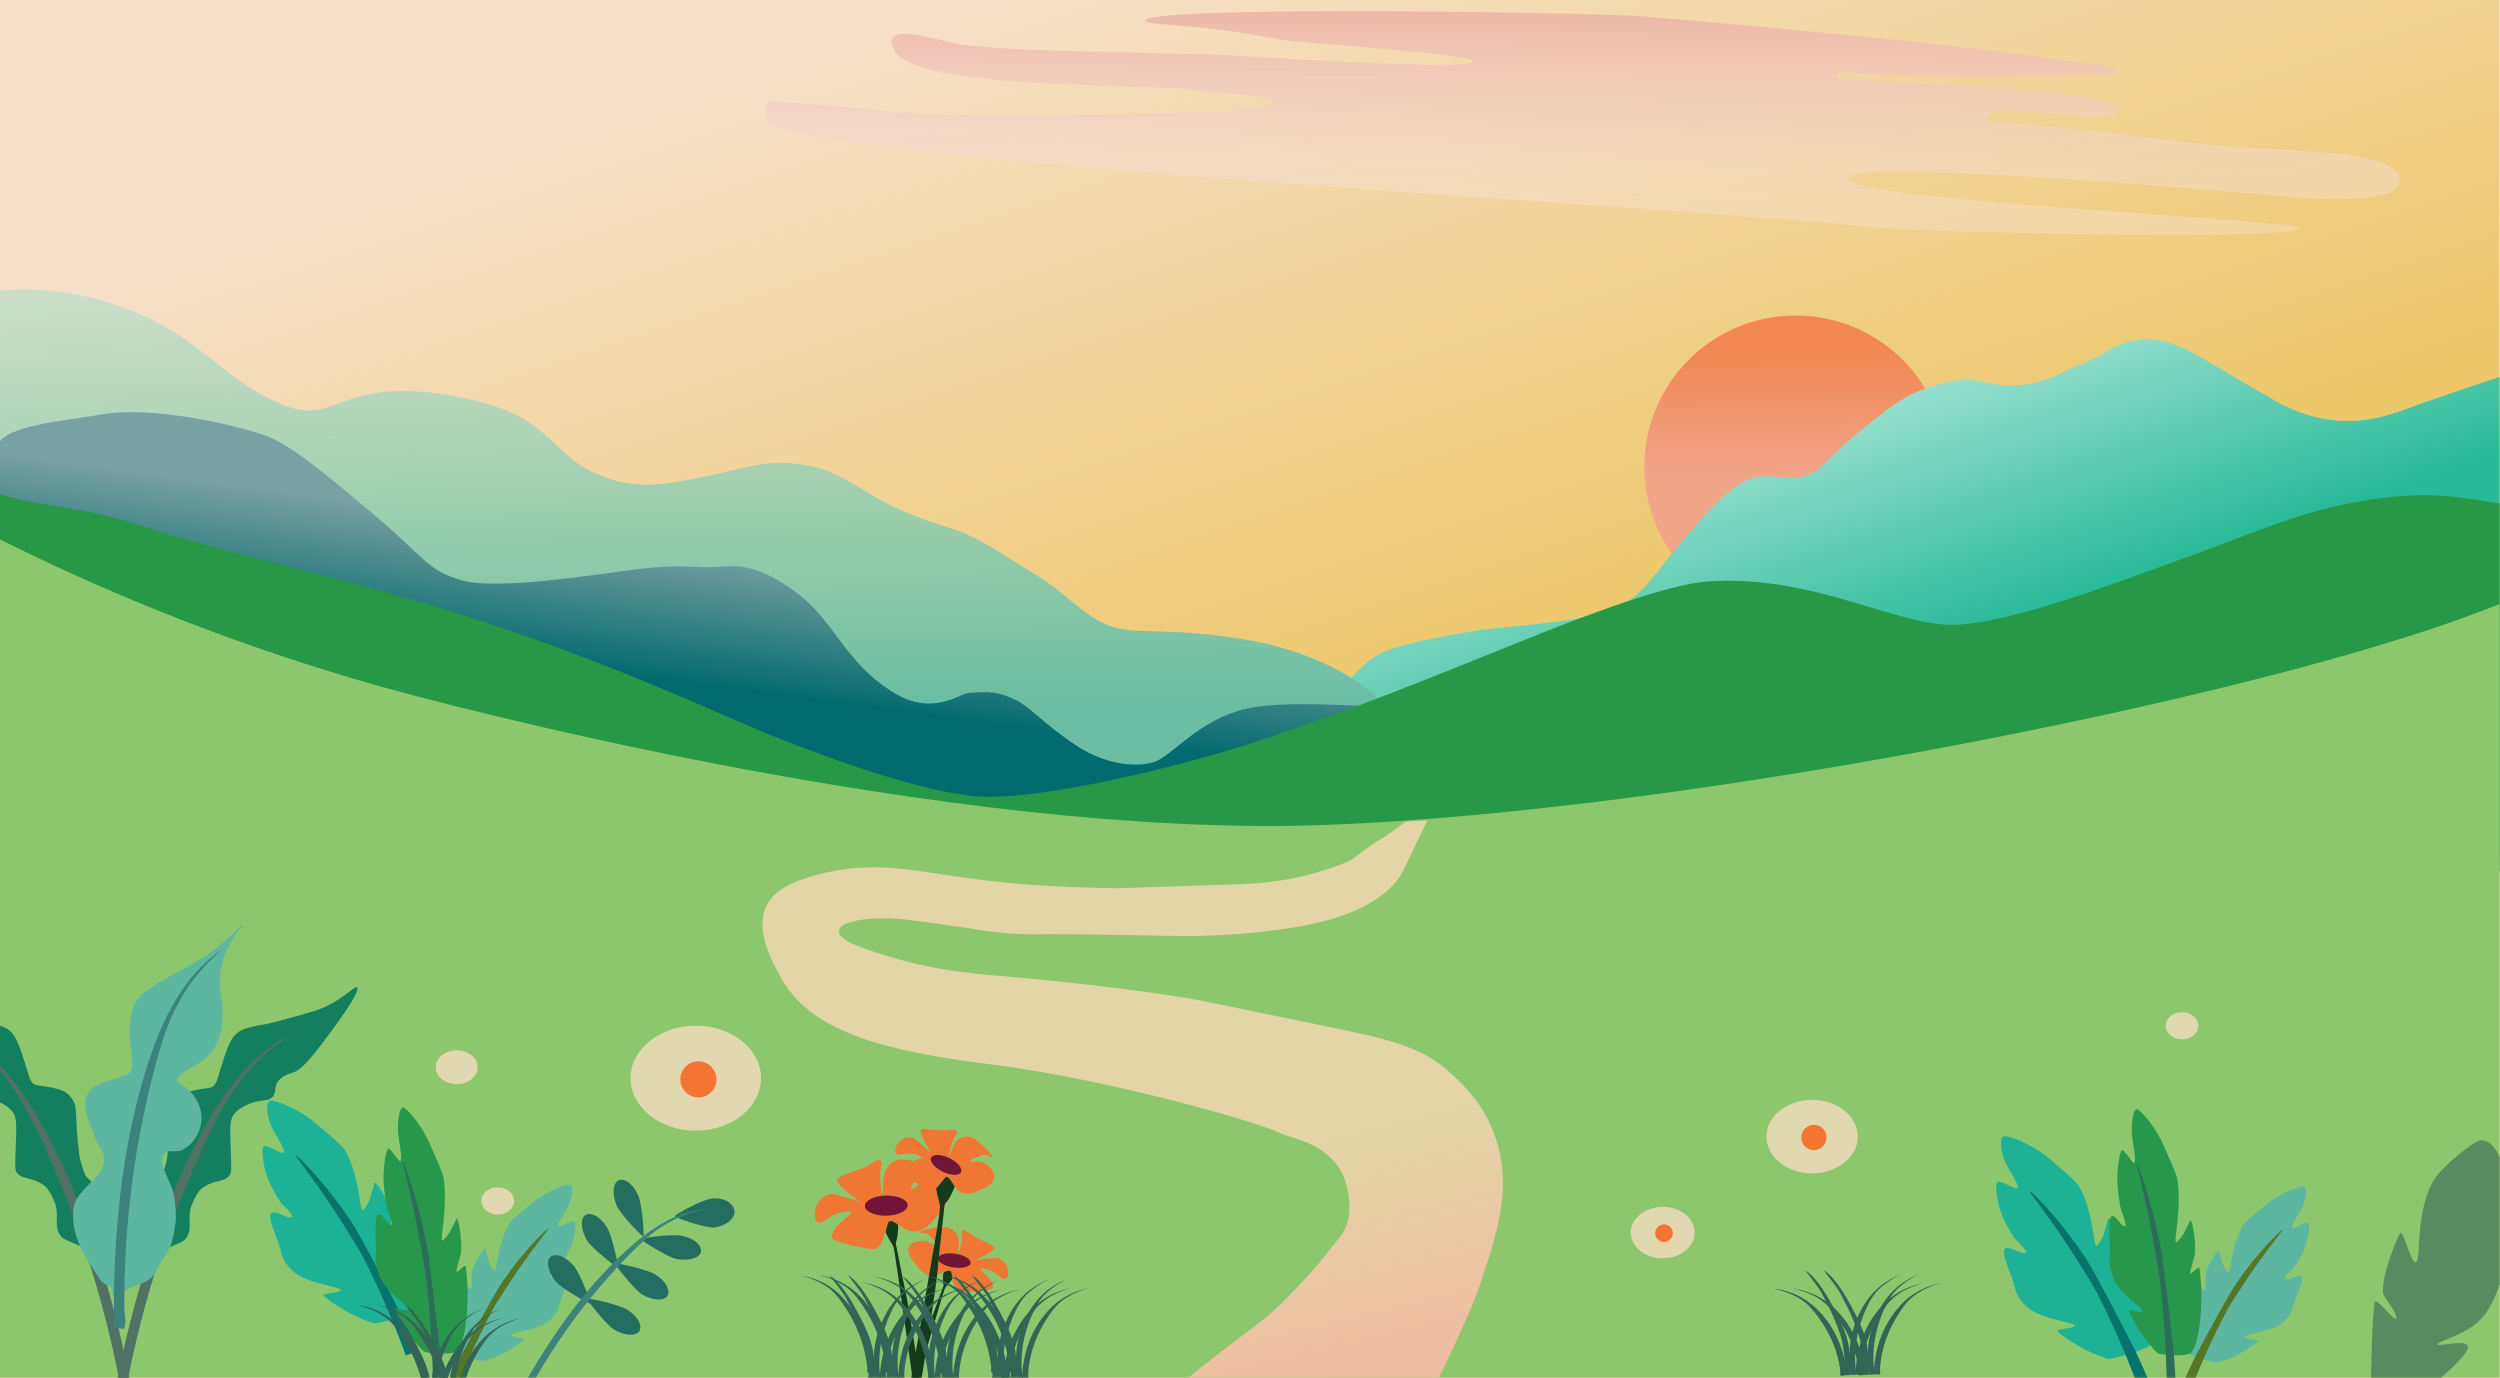 <svg width="2139" height="1179" viewBox="0 0 2139 1179" fill="none" xmlns="http://www.w3.org/2000/svg">
<g id="backgroundevening" clip-path="url(#clip0_11_135)">
<g id="sky">
<path id="Vector" d="M2138.67 0H0.01V1178.69H2138.67V0Z" fill="url(#paint0_linear_11_135)"/>
</g>
<g id="sun">
<path id="Vector_2" d="M1536.4 528.92C1607.91 528.92 1665.88 470.95 1665.88 399.44C1665.88 327.93 1607.91 269.96 1536.4 269.96C1464.89 269.96 1406.92 327.93 1406.92 399.44C1406.92 470.95 1464.89 528.92 1536.4 528.92Z" fill="url(#paint1_linear_11_135)"/>
</g>
<g id="mountain3">
<path id="Vector_3" d="M1135.86 605.27C1147.01 590.52 1166.75 562.38 1190.1 555.19C1213.12 548.1 1232.35 544.81 1265.75 539.09C1279.17 536.79 1353.6 532.19 1375.56 522.99C1406.62 509.98 1408.13 499.78 1435.35 467.78C1454.47 445.3 1481.43 410.74 1504.9 407.97C1524.42 405.67 1529.62 412.91 1548.83 405.67C1561.03 401.07 1557.77 393.72 1614.72 350.46C1638.97 332.04 1662.21 327.01 1678.17 325.16C1690.36 323.74 1701.15 329.5 1719.65 329.76C1747.81 330.15 1764.46 317.83 1775.78 313.66C1802.2 303.92 1802.43 298.29 1819.71 292.96C1855.65 281.86 1880.54 305.79 1935.07 336.13C1947.18 342.87 1944.31 341.91 1950.93 345.33C2007.59 374.56 2049.28 352.98 2069.84 345.86C2110.57 331.76 2144.27 320.56 2144.27 320.56V736.92C2144.27 736.92 1148.64 753.02 1135.21 746.12" fill="url(#paint2_linear_11_135)"/>
</g>
<g id="mountain1">
<path id="Vector_4" d="M-1.59 249.45C-3.32 248.21 58.13 239.83 125.94 271.61C176.6 295.35 192.33 325.42 241.24 346C290.59 366.76 288.85 317.23 400.22 341.25C473.6 357.08 469.96 388.96 512.03 406.14C546.72 420.31 570.03 414.26 602.88 407.72C637.45 400.84 652.3 393.88 679.75 396.64C730.6 401.76 733.72 428.23 809.03 450.45C838.57 459.17 861.51 477.22 885.9 491.6C912.62 507.36 926.7 527.61 950.54 535.92C973.25 543.83 1004.14 535.73 1072.83 548.58C1115.42 556.55 1172.54 579.58 1189.88 613.47L1167.17 664.12L-3.35 648.29L-1.6 249.45H-1.59Z" fill="url(#paint3_linear_11_135)"/>
</g>
<g id="mountain2">
<path id="Vector_5" d="M-2.87 385.38C-2.87 364.25 50.32 361 86.9 354.64C131.1 346.96 200.31 363.65 225.01 371.93C246.93 379.28 273.08 400.8 323.07 443.02C362.88 476.64 366.22 488.98 396.27 496.81C418.37 502.57 467.45 497.68 515.05 491.05C568.95 483.53 570.7 484.2 606.21 485.29C624.45 485.85 639.33 477.37 678.03 504.5C715.11 530.5 720.86 565.92 765.04 592.88C798.02 613 820.94 593.45 828.57 592.88C847.46 591.46 854.04 591.88 868.62 598.64C881.05 604.4 893.16 619.72 922.48 638.99C931.2 644.72 959.04 659.26 986.01 652.44C1001.2 648.6 1021.2 620 1059.21 608.25C1096.5 596.72 1169.7 606.33 1204.23 604.41C1226.48 603.17 1211.14 698.55 1211.14 698.55L944.58 704.31L1.26 650.52C1.26 650.52 -2.88 408.09 -2.88 385.39L-2.87 385.38Z" fill="url(#paint4_linear_11_135)"/>
</g>
<g id="field">
<path id="Vector_6" d="M2144.25 431.76C2108.53 426.38 2078.86 417.58 2013.47 429.99C1962.48 439.67 1925.33 457.16 1872.73 476.09C1815.77 496.59 1716.26 535.6 1668.02 534.6C1619.51 533.6 1550.03 492.05 1463.31 497.36C1441.86 498.68 1402.48 507.83 1301.25 548.78C1151.56 609.33 1140.55 611.93 1082.33 632.12C1036.83 647.9 914.48 680.99 847.77 681.77C801.27 682.31 716.99 651.63 667.23 632.12C618.33 612.95 517.66 563.38 377.23 520.41C289.97 493.71 176.79 468.99 125.61 451.26C69.62 431.86 27.8 433.64 -2.23 421.9V745.6H2144.25V438.85" fill="#279846"/>
<path id="Vector_7" d="M2142.15 515.25C1963.66 590.23 1453.75 693.83 1134.44 705.83C811.11 717.99 374.58 601.36 320.55 585.96C185.7 547.5 76.6 500 -2.31 460.38L-2.33 1180.01L2144.38 1182.2L2142.15 515.25Z" fill="#8CC76D"/>
<path id="Vector_8" d="M1011.3 1183.25C1034.85 1163.46 1069.24 1138.12 1083.56 1126.88C1091.62 1120.56 1121.34 1090.84 1134.83 1072.82C1146.66 1057.02 1157.77 1051.52 1153.72 1022.04C1147.66 977.91 1103.5 974.36 1095.7 969.62C1084.91 963.07 956.43 924.49 847.43 910.65C756.27 899.07 691.76 883.13 666.62 833.66C662.49 825.54 646.62 799.6 654.48 777.97C660.6 761.13 679.68 753.69 699.01 748.48C746.43 735.71 780.16 744.86 831.24 751.76C880.47 758.41 917.99 759.21 952.68 759.95C959.23 760.09 953.81 759.92 1056.58 756.67C1070.67 756.22 1095.17 755.46 1125.39 746.84C1145.16 741.2 1156.23 736.08 1159.12 733.74C1175.31 720.64 1182.06 717.36 1184.33 716.22C1187.65 714.56 1201.73 703.35 1202.17 703.28C1208.87 702.16 1221.15 702.16 1221.15 702.16C1221.15 702.16 1204.57 736.49 1203.65 738.65C1202.13 742.21 1201.35 743.66 1199.6 746.84C1194.2 756.67 1179.09 774.36 1140.23 786.15C1113.24 794.34 1061.97 800.89 1013.4 800.89C989.89 800.89 945.13 799.25 902.76 799.25C889.27 799.25 866.33 800.89 829.9 794.34C829.67 794.3 777.27 786.67 769.18 786.15C743.54 784.51 719.26 787.79 717.91 795.98C716.56 804.17 733.99 810.47 762.44 818.91C805.56 831.7 835.06 833.14 877.13 836.93C882.45 837.41 947.27 843.33 1012.06 853.31C1021.14 854.71 1058.59 862.43 1133.5 877.88C1187.98 889.12 1215.72 895.18 1240.09 917.19C1251.2 927.22 1272.8 946.73 1281.92 981.08C1292.57 1021.23 1280 1058.43 1265.73 1100.66C1257.05 1126.34 1229.3 1182.56 1229.3 1182.56C1229.3 1182.56 1008.18 1185.87 1011.31 1183.24L1011.3 1183.25Z" fill="url(#paint5_linear_11_135)"/>
<path id="Vector_9" opacity="0.8" d="M390.77 927.55C400.684 927.55 408.72 921.085 408.72 913.11C408.72 905.135 400.684 898.67 390.77 898.67C380.857 898.67 372.82 905.135 372.82 913.11C372.82 921.085 380.857 927.55 390.77 927.55Z" fill="#F6DCC0"/>
<path id="Vector_10" opacity="0.8" d="M425.84 1039.17C433.544 1039.17 439.79 1033.95 439.79 1027.52C439.79 1021.09 433.544 1015.87 425.84 1015.87C418.136 1015.87 411.89 1021.09 411.89 1027.52C411.89 1033.95 418.136 1039.17 425.84 1039.17Z" fill="#F6DCC0"/>
<path id="Vector_11" opacity="0.8" d="M1866.95 889.3C1874.65 889.3 1880.9 884.084 1880.9 877.65C1880.9 871.216 1874.65 866 1866.95 866C1859.25 866 1853 871.216 1853 877.65C1853 884.084 1859.25 889.3 1866.95 889.3Z" fill="#F6DCC0"/>
</g>
<g id="cloud">
<path id="Vector_12" d="M1406.84 14.16C1406.84 14.16 1637.95 32.85 1772.69 52.52C1772.7 52.52 1779.91 53.73 1788.12 54.5C1810.01 56.54 1825.03 64.8 1788.83 63.63C1781.12 63.38 1745.36 64.79 1739.25 65.3C1727.45 66.28 1653.65 68.84 1575.01 61.37C1569.97 60.89 1571.08 68.25 1575.99 68.25C1578.91 68.25 1813.01 75.13 1812.02 93.82C1811.1 111.22 1689.09 81.03 1699.9 103.65C1700.1 104.07 1760.87 107.58 1850.37 119.39C1953.62 133.01 2050.01 124.31 2052.96 153.81C2055.2 176.24 1982.39 170.76 1948.71 167.58C1894.38 162.45 1579.91 135.39 1579.91 152.83C1579.91 171.52 1968.38 188.23 1967.4 195.12C1965.73 206.81 1636.35 197.95 1610.4 195.12C1452.36 177.86 749.89 141.49 661.35 107.59C653.87 104.73 653.09 86.69 658.4 86.94C715.88 89.61 766.09 96.11 775.43 96.77C844.27 101.69 1080.3 97.75 1089.16 88.9C1097.03 81.03 1031.23 79.06 1028.19 78.08C1003.6 70.21 786.01 79.41 765.6 43.66C764.63 41.97 761.58 36.62 763.63 32.84C769.39 22.25 809.24 36.94 826.57 38.74C873.78 43.66 919.76 43.55 1033.1 46.61C1067.32 47.53 1259.28 61.62 1260.28 52.51C1260.99 46.02 1105.85 36.29 1094.07 33.82C1024.92 19.34 975.5 22.41 979.99 17.1C990.81 4.31 1386.16 11.2 1406.81 14.15L1406.84 14.16Z" fill="url(#paint6_linear_11_135)"/>
</g>
<g id="leaf">
<path id="Vector_13" d="M2080.84 1185.48C2080.84 1185.48 2114.62 1157.58 2111.48 1151.59C2108.46 1145.84 2085.93 1152.48 2085.38 1150.29C2084.76 1147.8 2107.34 1142.94 2120.56 1130.74C2156.73 1097.36 2154.01 975.64 2122.83 975.64C2117.16 975.64 2090.93 997.32 2084.24 1006.92C2066.08 1032.99 2071.76 1077.3 2067.22 1079.91C2062.76 1082.47 2057.01 1052.54 2053.6 1055.15C2052.26 1056.17 2037.66 1089.84 2038.85 1105.98C2039.12 1109.71 2051.33 1122.92 2050.2 1128.14C2049.42 1131.72 2033.18 1109.89 2032.04 1113.8C2029.15 1123.77 2028.64 1184.18 2028.64 1184.18L2080.85 1185.48H2080.84Z" fill="#5A8A60"/>
</g>
<g id="bush">
<g id="Group">
<path id="Vector_14" d="M1839.92 1150.51C1847.03 1144.08 1843.49 1108.14 1827.11 1078.3C1825.59 1075.54 1819.55 1086.47 1818.39 1085.91C1817.21 1085.35 1817.86 1076.36 1818.14 1070.7C1818.56 1062.32 1806.18 1041.36 1803.91 1042.5C1803.83 1042.54 1801.68 1050.3 1800.2 1055.5C1799.33 1058.55 1795.43 1065.33 1793.98 1065.81C1790.74 1066.89 1791.76 1037.22 1778.49 1014.5C1775.83 1009.94 1762 998.82 1755.19 992.85C1738.94 978.62 1717.79 971.2 1714.55 972.28C1710.21 973.73 1712.29 984.8 1714.41 991.15C1717.25 999.66 1728.15 1013.37 1726.13 1016.66C1724.74 1018.93 1709.7 1007.66 1708.47 1011.96C1706.99 1017.16 1709.74 1031.75 1712.6 1038.82C1717.76 1051.57 1724.71 1060.67 1724.71 1060.67C1729.02 1063.94 1735.07 1071.68 1733.29 1071.93C1727.15 1072.8 1723.93 1067.99 1717.44 1067.8C1708.83 1067.55 1722.31 1092.06 1724.04 1102.07C1724.83 1106.63 1729.4 1116.41 1740.49 1122.47C1753.43 1129.54 1776.1 1131.71 1775.06 1134.48C1774.14 1136.93 1757.74 1136.82 1760.58 1139.31C1767.39 1145.27 1786.07 1157.87 1803.73 1162.58C1806.25 1163.25 1833.75 1156.1 1839.93 1150.51H1839.92Z" fill="#1DB196"/>
<path id="Vector_15" d="M1830.59 1190.1C1830.59 1190.1 1817.38 1151.97 1795.11 1107.8C1792.36 1102.34 1788.4 1095.98 1780.49 1083.26C1754.83 1041.99 1735.58 1019.64 1736.57 1019.07C1737.63 1018.46 1762.02 1042.56 1784.87 1077.1C1793.9 1090.75 1822.96 1147.94 1827.59 1156.99C1830.14 1161.99 1840.37 1185.67 1840.72 1186.73C1840.76 1186.85 1833.48 1189.14 1830.58 1190.11" fill="#06746C"/>
</g>
<g id="Group_2">
<path id="Vector_16" d="M1868.34 1155.74C1862.76 1150.49 1866.12 1121.83 1879.66 1098.24C1880.91 1096.06 1885.58 1104.88 1886.51 1104.45C1887.46 1104.02 1887.08 1096.83 1886.94 1092.3C1886.73 1085.6 1896.94 1069.04 1898.73 1069.98C1898.79 1070.01 1900.39 1076.25 1901.5 1080.42C1902.15 1082.87 1905.16 1088.34 1906.31 1088.75C1908.88 1089.66 1908.52 1065.94 1919.46 1047.99C1921.66 1044.39 1932.87 1035.71 1938.4 1031.05C1951.6 1019.93 1968.61 1014.31 1971.18 1015.23C1974.63 1016.45 1972.8 1025.27 1971.01 1030.31C1968.62 1037.06 1959.7 1047.85 1961.26 1050.51C1962.34 1052.34 1974.52 1043.57 1975.44 1047.02C1976.55 1051.2 1974.13 1062.81 1971.74 1068.42C1967.42 1078.53 1961.74 1085.69 1961.74 1085.69C1958.25 1088.24 1953.3 1094.33 1954.72 1094.56C1959.62 1095.35 1962.26 1091.55 1967.45 1091.5C1974.33 1091.43 1963.19 1110.81 1961.66 1118.78C1960.96 1122.41 1957.16 1130.16 1948.21 1134.83C1937.76 1140.28 1919.62 1141.67 1920.41 1143.9C1921.11 1145.87 1934.21 1146.03 1931.91 1147.97C1926.38 1152.63 1911.26 1162.42 1897.09 1165.91C1895.07 1166.41 1873.21 1160.28 1868.35 1155.72L1868.34 1155.74Z" fill="#5DB6A0"/>
<path id="Vector_17" d="M1875.2 1187.5C1875.2 1187.5 1886.33 1157.24 1904.79 1122.28C1907.07 1117.96 1910.33 1112.94 1916.84 1102.89C1937.96 1070.3 1953.68 1052.74 1952.9 1052.27C1952.06 1051.77 1932.21 1070.65 1913.44 1097.9C1906.02 1108.67 1881.94 1153.92 1878.11 1161.08C1875.99 1165.03 1867.47 1183.8 1867.17 1184.65C1867.14 1184.75 1872.92 1186.69 1875.22 1187.5" fill="#537726"/>
</g>
<g id="Group_3">
<path id="Vector_18" d="M1874.13 1157.79C1880.55 1153.94 1886.41 1118.72 1881.94 1085.24C1881.53 1082.14 1874.8 1090.6 1874.13 1089.7C1873.44 1088.8 1875.97 1080.48 1877.48 1075.19C1879.71 1067.38 1875.97 1043.57 1874.13 1043.94C1874.07 1043.95 1870.78 1050.64 1868.55 1055.1C1867.24 1057.72 1862.97 1062.91 1861.85 1062.91C1859.35 1062.91 1866.92 1035.09 1862.97 1009.33C1862.18 1004.17 1855.16 989.24 1851.81 981.42C1843.82 962.78 1830.87 949.05 1828.37 949.05C1825.02 949.05 1823.91 960.21 1823.91 966.91C1823.91 975.88 1828.31 992.33 1826.14 994.82C1824.65 996.53 1816.82 981.09 1814.98 984.77C1812.75 989.23 1811.28 1003.95 1811.63 1011.56C1812.26 1025.29 1814.98 1036.12 1814.98 1036.12C1817.21 1040.58 1819.62 1049.84 1818.33 1049.51C1813.87 1048.39 1812.75 1042.81 1808.28 1040.58C1802.37 1037.62 1806.05 1065.14 1804.93 1075.18C1804.42 1079.75 1805.33 1090.48 1811.63 1099.74C1818.98 1110.54 1834.2 1119.76 1832.84 1122.06C1831.64 1124.09 1820.28 1118.8 1821.68 1122.06C1825.03 1129.87 1835.07 1147.73 1846.24 1157.78C1847.83 1159.21 1868.56 1161.13 1874.15 1157.78L1874.13 1157.79Z" fill="#27974C"/>
<path id="Vector_19" d="M1854.04 1187.93C1854.04 1187.93 1853.69 1147.58 1848.46 1098.63C1847.81 1092.58 1846.54 1085.29 1844 1070.72C1835.74 1023.45 1827.55 996.16 1828.37 995.93C1829.24 995.69 1840.6 1026.26 1848.46 1066.25C1851.57 1082.06 1858.51 1145.5 1859.62 1155.55C1860.24 1161.1 1861.85 1186.8 1861.85 1187.92C1861.85 1188.05 1856.27 1187.92 1854.04 1187.92" fill="#2C6D57"/>
</g>
</g>
<g id="bush2">
<g id="Group_4">
<path id="Vector_20" d="M356.47 1120.07C363.58 1113.64 360.04 1077.7 343.66 1047.86C342.14 1045.1 336.1 1056.03 334.94 1055.47C333.76 1054.91 334.41 1045.92 334.69 1040.26C335.11 1031.88 322.73 1010.92 320.46 1012.06C320.38 1012.1 318.23 1019.86 316.75 1025.06C315.88 1028.11 311.98 1034.89 310.53 1035.37C307.29 1036.45 308.31 1006.78 295.04 984.06C292.38 979.5 278.55 968.38 271.74 962.41C255.49 948.18 234.34 940.76 231.1 941.84C226.76 943.29 228.84 954.36 230.96 960.71C233.8 969.22 244.7 982.93 242.68 986.22C241.29 988.49 226.25 977.22 225.02 981.52C223.54 986.72 226.29 1001.31 229.15 1008.38C234.31 1021.13 241.26 1030.23 241.26 1030.23C245.57 1033.5 251.62 1041.24 249.84 1041.49C243.7 1042.36 240.48 1037.55 233.99 1037.36C225.38 1037.11 238.86 1061.62 240.59 1071.63C241.38 1076.19 245.95 1085.97 257.04 1092.03C269.98 1099.1 292.65 1101.27 291.61 1104.04C290.69 1106.49 274.29 1106.38 277.13 1108.87C283.94 1114.83 302.62 1127.43 320.28 1132.14C322.8 1132.81 350.3 1125.66 356.48 1120.07H356.47Z" fill="#1DB196"/>
<path id="Vector_21" d="M347.15 1159.66C347.15 1159.66 333.94 1121.53 311.67 1077.36C308.92 1071.9 304.96 1065.54 297.05 1052.82C271.39 1011.55 252.14 989.2 253.13 988.63C254.19 988.02 278.58 1012.12 301.43 1046.66C310.46 1060.31 339.52 1117.5 344.15 1126.55C346.7 1131.55 356.93 1155.23 357.28 1156.29C357.32 1156.41 350.04 1158.7 347.14 1159.67" fill="#06746C"/>
</g>
<g id="Group_5">
<path id="Vector_22" d="M384.89 1154.32C379.31 1149.07 382.67 1120.41 396.21 1096.82C397.46 1094.64 402.13 1103.46 403.06 1103.03C404.01 1102.6 403.63 1095.41 403.49 1090.88C403.28 1084.18 413.49 1067.62 415.28 1068.56C415.34 1068.59 416.94 1074.83 418.05 1079C418.7 1081.45 421.71 1086.92 422.86 1087.33C425.43 1088.24 425.07 1064.52 436.01 1046.57C438.21 1042.97 449.42 1034.29 454.95 1029.63C468.15 1018.51 485.16 1012.89 487.73 1013.81C491.18 1015.03 489.35 1023.85 487.56 1028.89C485.17 1035.64 476.25 1046.43 477.81 1049.09C478.89 1050.92 491.07 1042.15 491.99 1045.6C493.1 1049.78 490.68 1061.39 488.29 1067C483.97 1077.11 478.29 1084.27 478.29 1084.27C474.8 1086.82 469.85 1092.91 471.27 1093.14C476.17 1093.93 478.81 1090.13 484 1090.08C490.88 1090.01 479.74 1109.39 478.21 1117.36C477.51 1120.99 473.71 1128.74 464.76 1133.41C454.31 1138.86 436.17 1140.25 436.96 1142.48C437.66 1144.45 450.76 1144.61 448.46 1146.55C442.93 1151.21 427.81 1161 413.64 1164.49C411.62 1164.99 389.76 1158.86 384.9 1154.3L384.89 1154.32Z" fill="#5DB6A0"/>
<path id="Vector_23" d="M391.75 1186.09C391.75 1186.09 402.88 1155.83 421.34 1120.87C423.62 1116.55 426.88 1111.53 433.39 1101.48C454.51 1068.89 470.23 1051.33 469.45 1050.86C468.61 1050.36 448.76 1069.24 429.99 1096.49C422.57 1107.26 398.49 1152.51 394.66 1159.67C392.54 1163.62 384.02 1182.39 383.72 1183.24C383.69 1183.34 389.47 1185.28 391.77 1186.09" fill="#537726"/>
</g>
<g id="Group_6">
<path id="Vector_24" d="M390.68 1156.37C397.1 1152.52 402.96 1117.3 398.49 1083.82C398.08 1080.72 391.35 1089.18 390.68 1088.28C389.99 1087.38 392.52 1079.06 394.03 1073.77C396.26 1065.96 392.52 1042.15 390.68 1042.52C390.62 1042.53 387.33 1049.22 385.1 1053.68C383.79 1056.3 379.52 1061.49 378.4 1061.49C375.9 1061.49 383.47 1033.67 379.52 1007.91C378.73 1002.75 371.71 987.82 368.36 980C360.37 961.36 347.42 947.63 344.92 947.63C341.57 947.63 340.46 958.79 340.46 965.49C340.46 974.46 344.86 990.91 342.69 993.4C341.2 995.11 333.37 979.67 331.53 983.35C329.3 987.81 327.83 1002.53 328.18 1010.14C328.81 1023.87 331.53 1034.7 331.53 1034.7C333.76 1039.16 336.17 1048.42 334.88 1048.09C330.42 1046.97 329.3 1041.39 324.83 1039.16C318.92 1036.2 322.6 1063.72 321.48 1073.76C320.97 1078.33 321.88 1089.06 328.18 1098.32C335.53 1109.12 350.75 1118.34 349.39 1120.64C348.19 1122.67 336.83 1117.38 338.23 1120.64C341.58 1128.45 351.62 1146.31 362.79 1156.36C364.38 1157.79 385.11 1159.71 390.7 1156.36L390.68 1156.37Z" fill="#27974C"/>
<path id="Vector_25" d="M370.59 1186.51C370.59 1186.51 370.24 1146.16 365.01 1097.21C364.36 1091.16 363.09 1083.87 360.55 1069.3C352.29 1022.03 344.1 994.74 344.92 994.51C345.79 994.27 357.15 1024.84 365.01 1064.83C368.12 1080.64 375.06 1144.08 376.17 1154.13C376.79 1159.68 378.4 1185.38 378.4 1186.5C378.4 1186.63 372.82 1186.5 370.59 1186.5" fill="#2C6D57"/>
</g>
</g>
<g id="circleleaf">
<path id="Vector_26" d="M609.47 1025.42C621.17 1024.67 627.65 1030.33 628.38 1035.95C629.11 1041.57 622.92 1048.59 611.13 1050.17C604.41 1051.07 578.47 1042.2 577.34 1040.63C577.38 1039.19 601.24 1025.95 609.47 1025.42Z" fill="#246D61"/>
<path id="Vector_27" d="M584.03 1057.42C595.73 1060.15 600.53 1066.41 599.71 1071.01C598.88 1075.61 590.89 1079.33 578.89 1077.22C572.05 1076.02 549.01 1061.74 548.33 1060.19C548.76 1059.08 575.81 1055.5 584.04 1057.42H584.03Z" fill="#246D61"/>
<path id="Vector_28" d="M560.89 1090.61C570.98 1097.13 573.39 1104.64 571.06 1108.69C568.73 1112.74 559.95 1113.54 549.36 1107.5C543.33 1104.06 526.47 1082.83 526.35 1081.14C527.13 1080.24 553.8 1086.01 560.89 1090.6V1090.61Z" fill="#246D61"/>
<path id="Vector_29" d="M536.93 1120.73C547.02 1127.25 549.43 1134.76 547.1 1138.81C544.77 1142.86 535.99 1143.66 525.4 1137.62C519.37 1134.18 502.51 1112.95 502.39 1111.26C503.17 1110.36 529.84 1116.13 536.93 1120.72V1120.73Z" fill="#246D61"/>
<path id="Vector_30" d="M490.49 1082.61C482.51 1073.64 474.71 1072.4 471.07 1075.32C467.42 1078.24 467.97 1087.04 475.55 1096.58C479.87 1102.02 503.42 1115.45 505.11 1115.3C505.88 1114.39 496.11 1088.92 490.5 1082.6L490.49 1082.61Z" fill="#246D61"/>
<path id="Vector_31" d="M519.08 1049.74C512.56 1039.65 505.05 1037.23 501 1039.56C496.95 1041.89 496.14 1050.67 502.17 1061.26C505.61 1067.29 526.83 1084.17 528.51 1084.29C529.41 1083.51 523.66 1056.84 519.07 1049.74H519.08Z" fill="#246D61"/>
<path id="Vector_32" d="M545.89 1022.43C540.86 1011.52 533.76 1008.07 529.43 1009.81C525.09 1011.55 523.05 1020.12 527.54 1031.46C530.09 1037.92 548.72 1057.61 550.38 1057.97C551.38 1057.32 549.44 1030.11 545.9 1022.44L545.89 1022.43Z" fill="#246D61"/>
<path id="Vector_33" d="M479.21 1135.43C495.73 1111.88 514.23 1089.8 535.39 1070.34C554.83 1052.45 578 1036.28 604.36 1034.51C589.65 1037.17 575.52 1043.04 563.25 1051.59C554.59 1057.62 546.9 1064.92 539.48 1072.42C522.03 1090.05 505.85 1108.95 491.11 1128.9C483.66 1138.98 476.58 1149.32 469.89 1159.92C466.54 1165.22 463.29 1170.57 460.14 1175.98C458.63 1178.58 457.14 1181.19 455.67 1183.81C454.54 1185.84 452.84 1191.16 450.97 1192.41C450.9 1192.46 450.26 1193.34 450.14 1193.48C448.46 1192.47 446.92 1191.12 445.36 1189.92C455.74 1171.25 466.93 1152.92 479.21 1135.42V1135.43Z" fill="#3C837C"/>
</g>
<g id="flower3">
<path id="Vector_34" d="M807.663 1088.28C808.443 1087.24 809.583 1086.53 811.013 1086.5C811.863 1086.48 812.683 1086.68 813.483 1086.96C814.793 1087.41 815.333 1087.74 815.363 1089.21C815.383 1090.36 815.583 1091.53 815.353 1092.67C814.953 1094.59 813.363 1096.13 812.253 1097.68C811.633 1098.54 810.883 1099.18 810.183 1099.98C808.233 1102.2 808.703 1101.93 807.623 1104.67C806.403 1107.76 785.833 1178.07 785.833 1178.07L781.273 1176.99C782.313 1173.17 794.883 1133.39 796.423 1129.49C799.583 1121.46 802.443 1113.32 805.393 1105.21C805.973 1103.6 806.573 1102 807.173 1100.4C807.293 1100.08 807.413 1099.76 807.413 1099.42C807.413 1099.14 807.333 1098.87 807.253 1098.61C806.723 1096.67 806.773 1094.6 806.873 1092.61C806.933 1091.35 806.873 1089.38 807.663 1088.3V1088.28Z" fill="#123A1B"/>
<path id="Vector_35" d="M819.653 1072.32C820.563 1072.59 823.203 1061.93 822.903 1058.63C822.773 1057.15 822.183 1053.09 823.853 1052.59C826.353 1051.85 827.743 1054.39 833.243 1057.71C839.983 1061.79 851.313 1065.5 850.543 1068.09C849.303 1072.24 834.303 1077.33 835.073 1078.39C835.193 1078.56 851.193 1075.47 854.283 1076.69C858.623 1078.4 862.483 1082.05 862.713 1087.85C862.773 1089.33 862.833 1092.5 860.283 1094.02C857.833 1095.48 854.763 1091.39 850.893 1088.9C845.173 1085.22 839.003 1085.14 838.683 1085.51C838.343 1085.9 846.853 1093.72 848.593 1096.54C848.593 1096.54 850.653 1100.61 849.113 1102.45C847.763 1104.06 827.083 1105.89 821.043 1104.94C815.003 1103.99 814.703 1088.69 813.563 1087.73C810.343 1085.04 802.503 1093.33 794.483 1090.91C789.303 1089.34 786.223 1085.36 783.223 1081.48C779.753 1077 775.563 1071.58 777.483 1067.1C779.193 1063.1 784.993 1061.62 788.913 1061.62C797.673 1061.62 799.833 1067.78 801.253 1066.48C802.503 1065.34 800.993 1063.53 796.033 1058.01C792.103 1053.63 787.063 1055.51 786.773 1054.36C786.403 1052.91 804.863 1048.3 811.753 1050.66C825.573 1055.39 818.203 1071.87 819.623 1072.3L819.653 1072.32Z" fill="#EF7633"/>
<path id="Vector_36" d="M830.433 1080.66C830.915 1077.42 825.067 1073.86 817.37 1072.72C809.673 1071.57 803.042 1073.27 802.56 1076.51C802.078 1079.75 807.926 1083.3 815.623 1084.45C823.32 1085.59 829.95 1083.9 830.433 1080.66Z" fill="#701538"/>
</g>
<g id="flower1">
<path id="Vector_37" d="M767.99 1047.19C767.17 1045.55 765.82 1044.3 763.98 1044C762.89 1043.82 761.8 1043.95 760.72 1044.19C758.95 1044.59 758.21 1044.96 757.92 1047.07C757.69 1048.73 757.24 1050.37 757.35 1052.05C757.54 1054.9 759.33 1057.41 760.49 1059.84C761.14 1061.19 762 1062.26 762.77 1063.54C764.9 1067.1 764.35 1066.63 765.27 1070.78C766.31 1075.45 780.93 1180.55 780.93 1180.55L786.98 1179.85C786.28 1174.15 776.82 1114.52 775.5 1108.62C772.78 1096.47 770.48 1084.21 768.06 1071.98C767.58 1069.55 767.08 1067.13 766.58 1064.71C766.48 1064.23 766.38 1063.74 766.44 1063.25C766.49 1062.85 766.64 1062.48 766.78 1062.11C767.78 1059.41 768.07 1056.43 768.28 1053.54C768.41 1051.71 768.84 1048.89 767.99 1047.19V1047.19Z" fill="#123A1B"/>
<path id="Vector_38" d="M755.27 1021.97C754.06 1022.19 752.46 1006.35 753.39 1001.65C753.81 999.545 755.25 993.805 753.18 992.765C750.09 991.225 747.88 994.615 740.25 998.375C730.89 1002.98 715.7 1006.19 716.26 1010.06C717.15 1016.26 735.59 1026.42 734.41 1027.81C734.23 1028.03 714.17 1020.57 710 1021.74C704.13 1023.39 698.56 1027.9 697.28 1036.22C696.95 1038.34 696.35 1042.89 699.37 1045.56C702.28 1048.13 706.91 1042.81 712.3 1039.95C720.27 1035.73 728.22 1036.78 728.57 1037.38C728.94 1038.01 716.68 1047.66 713.97 1051.4C713.97 1051.4 710.63 1056.87 712.3 1059.81C713.76 1062.38 740.04 1068.91 747.97 1068.68C755.9 1068.45 758.86 1046.48 760.48 1045.32C765.07 1042.05 773.76 1055.47 784.47 1053.49C791.39 1052.21 796.03 1047.05 800.53 1042.04C805.74 1036.24 812.04 1029.23 810.33 1022.42C808.81 1016.34 801.59 1013.12 796.56 1012.38C785.3 1010.72 781.49 1019.19 779.87 1017.05C778.45 1015.17 780.7 1012.85 788 1005.84C793.79 1000.28 799.95 1003.93 800.52 1002.33C801.24 1000.31 778.29 990.185 769.02 992.285C750.46 996.495 757.16 1021.61 755.26 1021.95L755.27 1021.97Z" fill="#EF7633"/>
<path id="Vector_39" d="M758.473 1040.15C768.561 1039.94 776.658 1035.92 776.559 1031.16C776.459 1026.41 768.2 1022.72 758.112 1022.94C748.024 1023.15 739.927 1027.17 740.027 1031.93C740.126 1036.68 748.385 1040.36 758.473 1040.15Z" fill="#701538"/>
</g>
<g id="flower2">
<path id="Vector_40" d="M817.102 1012.05C816.682 1009.52 815.392 1007.1 813.062 1005.45C811.682 1004.47 810.172 1003.86 808.642 1003.4C806.122 1002.64 804.982 1002.56 803.722 1004.86C802.742 1006.67 801.462 1008.31 800.922 1010.37C800.002 1013.88 801.362 1018.12 801.912 1021.82C802.222 1023.87 802.932 1025.75 803.432 1027.8C804.812 1033.51 804.262 1032.57 803.802 1038.15C803.272 1044.43 779.582 1179.42 779.582 1179.42L787.942 1182.82C789.352 1175.57 801.232 1098.16 801.902 1090.22C803.272 1073.89 805.242 1057.73 807.032 1041.52C807.392 1038.3 807.722 1035.08 808.042 1031.86C808.102 1031.22 808.172 1030.57 808.452 1030.03C808.682 1029.59 809.032 1029.26 809.372 1028.91C811.822 1026.41 813.432 1023.08 814.902 1019.79C815.832 1017.71 817.552 1014.66 817.122 1012.05H817.102Z" fill="#123A1B"/>
<path id="Vector_41" d="M812.112 988.846C811.202 988.586 814.352 976.946 816.272 973.956C817.132 972.626 819.692 969.086 818.522 967.656C816.772 965.536 814.302 967.166 807.942 967.216C800.142 967.276 788.622 964.396 787.972 967.296C786.922 971.946 797.122 985.306 795.912 985.876C795.722 985.966 783.672 973.956 780.432 973.366C775.872 972.536 770.742 973.816 767.602 979.226C766.802 980.596 765.142 983.586 766.542 986.486C767.892 989.276 772.572 987.106 777.122 986.926C783.852 986.656 789.142 990.086 789.222 990.626C789.312 991.186 778.112 993.816 775.202 995.516C775.202 995.516 771.382 998.226 771.762 1000.85C772.092 1003.15 788.762 1016.62 794.382 1019.13C800.002 1021.65 808.012 1007.24 809.462 1006.98C813.562 1006.24 816.032 1018.59 824.082 1020.82C829.282 1022.26 833.922 1020.21 838.432 1018.22C843.652 1015.91 849.962 1013.13 850.602 1007.77C851.172 1002.99 846.982 998.286 843.652 996.066C836.202 991.096 831.242 995.746 830.692 993.706C830.202 991.906 832.412 991.036 839.422 988.596C844.982 986.656 848.322 991.296 849.142 990.366C850.192 989.196 836.822 974.336 829.762 972.676C815.612 969.346 813.532 989.226 812.112 988.826V988.846Z" fill="#EF7633"/>
<path id="Vector_42" d="M822.235 1002.89C823.788 999.685 819.321 994.313 812.258 990.892C805.194 987.471 798.21 987.297 796.657 990.503C795.104 993.71 799.572 999.082 806.635 1002.5C813.698 1005.92 820.683 1006.1 822.235 1002.89Z" fill="#701538"/>
</g>
<g id="smallbush">
<path id="Vector_43" d="M1591.17 1151.6C1594.19 1140.84 1599.27 1130.34 1607.38 1120.4C1614.83 1111.27 1625.75 1102.23 1644.79 1097.93C1634.83 1100.94 1626.59 1105.01 1620.8 1109.79C1616.71 1113.16 1613.86 1116.86 1611.28 1120.58C1605.22 1129.34 1600.61 1138.38 1597.5 1147.6C1595.93 1152.26 1594.74 1156.96 1593.93 1161.69C1593.53 1164.06 1593.22 1166.43 1593.01 1168.82C1592.91 1169.96 1592.83 1171.11 1592.77 1172.26C1592.73 1173.14 1593.57 1175.29 1592.67 1176C1592.64 1176.03 1592.51 1176.43 1592.47 1176.5C1590.81 1176.37 1589.13 1176.1 1587.48 1175.89C1587.83 1167.74 1588.94 1159.6 1591.18 1151.6H1591.17Z" fill="#346456"/>
<path id="Vector_44" d="M1581.85 1152C1579.99 1140.98 1575.05 1130.59 1569.02 1119.27C1564.77 1111.29 1554.38 1092.55 1544.62 1087.04C1547.57 1090.96 1555.86 1101.25 1558.73 1106.59C1561.24 1111.26 1563 1115.04 1565.14 1119.03C1566.77 1122.07 1573.87 1137.86 1575.99 1147.35C1577.06 1152.15 1577.75 1156.95 1578.05 1161.74C1578.2 1164.14 1578.26 1166.53 1578.21 1168.92C1578.19 1170.07 1578.15 1171.22 1578.08 1172.36C1578.03 1173.24 1576.97 1175.29 1577.78 1176.09C1577.81 1176.12 1577.89 1176.54 1577.92 1176.61C1579.59 1176.66 1581.29 1176.57 1582.95 1176.53C1583.46 1168.39 1583.22 1160.18 1581.83 1151.99L1581.85 1152Z" fill="#346456"/>
<path id="Vector_45" d="M1582.8 1151.84C1584 1140.73 1587.29 1129.53 1593.65 1118.39C1599.5 1108.15 1608.78 1097.43 1626.85 1090.04C1617.52 1094.65 1610.06 1100.04 1605.14 1105.71C1601.66 1109.71 1599.45 1113.83 1597.52 1117.93C1592.98 1127.58 1589.93 1137.25 1588.37 1146.86C1587.59 1151.71 1587.18 1156.55 1587.17 1161.35C1587.17 1163.75 1587.25 1166.15 1587.43 1168.53C1587.52 1169.67 1587.63 1170.82 1587.76 1171.96C1587.86 1172.84 1589.05 1174.82 1588.28 1175.67C1588.25 1175.7 1588.19 1176.12 1588.17 1176.2C1586.51 1176.35 1584.81 1176.36 1583.15 1176.42C1582.16 1168.32 1581.9 1160.11 1582.8 1151.86V1151.84Z" fill="#346456"/>
<path id="Vector_46" d="M1574.85 1152.22C1571.09 1141.7 1565.29 1131.58 1556.51 1122.25C1548.44 1113.67 1536.92 1105.43 1517.63 1102.48C1527.77 1104.77 1536.28 1108.25 1542.39 1112.61C1546.7 1115.68 1549.81 1119.17 1552.64 1122.7C1559.3 1131.01 1564.52 1139.7 1568.27 1148.68C1570.16 1153.21 1571.68 1157.82 1572.81 1162.49C1573.38 1164.82 1573.85 1167.17 1574.23 1169.53C1574.41 1170.66 1574.57 1171.8 1574.71 1172.94C1574.82 1173.82 1574.13 1176.02 1575.07 1176.67C1575.11 1176.69 1575.26 1177.09 1575.3 1177.16C1576.95 1176.92 1578.61 1176.53 1580.24 1176.19C1579.32 1168.08 1577.65 1160.04 1574.86 1152.23L1574.85 1152.22Z" fill="#346456"/>
<path id="Vector_47" d="M1606.86 1151.37C1609.88 1140.61 1614.96 1130.11 1623.07 1120.17C1630.52 1111.04 1641.44 1102 1660.48 1097.7C1650.52 1100.71 1642.28 1104.78 1636.49 1109.56C1632.4 1112.93 1629.55 1116.63 1626.97 1120.35C1620.91 1129.11 1616.3 1138.15 1613.19 1147.37C1611.62 1152.03 1610.43 1156.73 1609.62 1161.46C1609.22 1163.83 1608.91 1166.2 1608.7 1168.59C1608.6 1169.73 1608.52 1170.88 1608.46 1172.03C1608.42 1172.91 1609.26 1175.06 1608.36 1175.77C1608.33 1175.8 1608.2 1176.2 1608.16 1176.27C1606.5 1176.14 1604.82 1175.87 1603.17 1175.66C1603.52 1167.51 1604.63 1159.37 1606.87 1151.37H1606.86Z" fill="#346456"/>
<path id="Vector_48" d="M1597.54 1151.78C1595.68 1140.76 1590.74 1130.37 1584.71 1119.05C1580.46 1111.07 1570.07 1092.33 1560.31 1086.82C1563.26 1090.74 1571.55 1101.03 1574.42 1106.37C1576.93 1111.04 1578.69 1114.82 1580.83 1118.81C1582.46 1121.85 1589.56 1137.64 1591.68 1147.13C1592.75 1151.93 1593.44 1156.73 1593.74 1161.52C1593.89 1163.92 1593.95 1166.31 1593.9 1168.7C1593.88 1169.85 1593.84 1171 1593.77 1172.14C1593.72 1173.02 1592.66 1175.07 1593.47 1175.87C1593.5 1175.9 1593.58 1176.32 1593.61 1176.39C1595.28 1176.44 1596.98 1176.35 1598.64 1176.31C1599.15 1168.17 1598.91 1159.96 1597.52 1151.77L1597.54 1151.78Z" fill="#346456"/>
<path id="Vector_49" d="M1598.48 1151.62C1599.68 1140.51 1602.97 1129.31 1609.33 1118.17C1615.18 1107.93 1624.46 1097.21 1642.53 1089.82C1633.2 1094.43 1625.74 1099.82 1620.82 1105.49C1617.34 1109.49 1615.13 1113.61 1613.2 1117.71C1608.66 1127.36 1605.61 1137.03 1604.05 1146.64C1603.27 1151.49 1602.86 1156.33 1602.85 1161.13C1602.85 1163.53 1602.93 1165.93 1603.11 1168.31C1603.2 1169.45 1603.31 1170.6 1603.44 1171.74C1603.54 1172.62 1604.73 1174.6 1603.96 1175.45C1603.93 1175.48 1603.87 1175.9 1603.85 1175.98C1602.19 1176.13 1600.49 1176.14 1598.83 1176.2C1597.84 1168.1 1597.58 1159.89 1598.48 1151.64V1151.62Z" fill="#346456"/>
<path id="Vector_50" d="M1590.54 1152C1586.78 1141.48 1580.98 1131.36 1572.2 1122.03C1564.13 1113.45 1552.61 1105.21 1533.32 1102.26C1543.46 1104.55 1551.97 1108.03 1558.08 1112.39C1562.39 1115.46 1565.5 1118.95 1568.33 1122.48C1574.99 1130.79 1580.21 1139.48 1583.96 1148.46C1585.85 1152.99 1587.37 1157.6 1588.5 1162.27C1589.07 1164.6 1589.54 1166.95 1589.92 1169.31C1590.1 1170.44 1590.26 1171.58 1590.4 1172.72C1590.51 1173.6 1589.82 1175.8 1590.76 1176.45C1590.8 1176.47 1590.95 1176.87 1590.99 1176.94C1592.64 1176.7 1594.3 1176.31 1595.93 1175.97C1595.01 1167.86 1593.34 1159.82 1590.55 1152.01L1590.54 1152Z" fill="#346456"/>
<path id="Vector_51" d="M1574.85 1152.22C1571.09 1141.7 1565.29 1131.58 1556.51 1122.25C1548.44 1113.67 1536.92 1105.43 1517.63 1102.48C1527.77 1104.77 1536.28 1108.25 1542.39 1112.61C1546.7 1115.68 1549.81 1119.17 1552.64 1122.7C1559.3 1131.01 1564.52 1139.7 1568.27 1148.68C1570.16 1153.21 1571.68 1157.82 1572.81 1162.49C1573.38 1164.82 1573.85 1167.17 1574.23 1169.53C1574.41 1170.66 1574.57 1171.8 1574.71 1172.94C1574.82 1173.82 1574.13 1176.02 1575.07 1176.67C1575.11 1176.69 1575.26 1177.09 1575.3 1177.16C1576.95 1176.92 1578.61 1176.53 1580.24 1176.19C1579.32 1168.08 1577.65 1160.04 1574.86 1152.23L1574.85 1152.22Z" fill="#346456"/>
</g>
<g id="smallbush_2">
<path id="Vector_52" d="M377.49 1181.09C380.51 1170.33 385.59 1159.83 393.7 1149.89C401.15 1140.76 412.07 1131.72 431.11 1127.42C421.15 1130.43 412.91 1134.5 407.12 1139.28C403.03 1142.65 400.18 1146.35 397.6 1150.07C391.54 1158.83 386.93 1167.87 383.82 1177.09C382.25 1181.75 381.06 1186.45 380.25 1191.18C379.85 1193.55 379.54 1195.92 379.33 1198.31C379.23 1199.45 379.15 1200.6 379.09 1201.75C379.05 1202.63 379.89 1204.78 378.99 1205.49C378.96 1205.52 378.83 1205.92 378.79 1205.99C377.13 1205.86 375.45 1205.59 373.8 1205.38C374.15 1197.23 375.26 1189.09 377.5 1181.09H377.49Z" fill="#346456"/>
<path id="Vector_53" d="M368.17 1181.5C366.31 1170.48 361.37 1160.09 355.34 1148.77C351.09 1140.79 340.7 1122.05 330.94 1116.54C333.89 1120.46 342.18 1130.75 345.05 1136.09C347.56 1140.76 349.32 1144.54 351.46 1148.53C353.09 1151.57 360.19 1167.36 362.31 1176.85C363.38 1181.65 364.07 1186.45 364.37 1191.24C364.52 1193.64 364.58 1196.03 364.53 1198.42C364.51 1199.57 364.47 1200.72 364.4 1201.86C364.35 1202.74 363.29 1204.79 364.1 1205.59C364.13 1205.62 364.21 1206.04 364.24 1206.11C365.91 1206.16 367.61 1206.07 369.27 1206.03C369.78 1197.89 369.54 1189.68 368.15 1181.49L368.17 1181.5Z" fill="#346456"/>
<path id="Vector_54" d="M369.12 1181.34C370.32 1170.23 373.61 1159.03 379.97 1147.89C385.82 1137.65 395.1 1126.93 413.17 1119.54C403.84 1124.15 396.38 1129.54 391.46 1135.21C387.98 1139.21 385.77 1143.33 383.84 1147.43C379.3 1157.08 376.25 1166.75 374.69 1176.36C373.91 1181.21 373.5 1186.05 373.49 1190.85C373.49 1193.25 373.57 1195.65 373.75 1198.03C373.84 1199.17 373.95 1200.32 374.08 1201.46C374.18 1202.34 375.37 1204.32 374.6 1205.17C374.57 1205.2 374.51 1205.62 374.49 1205.7C372.83 1205.85 371.13 1205.86 369.47 1205.92C368.48 1197.82 368.22 1189.61 369.12 1181.36V1181.34Z" fill="#346456"/>
<path id="Vector_55" d="M363.41 1172.27C359.65 1160.49 353.85 1149.16 345.07 1138.71C337 1129.1 325.48 1119.88 306.19 1116.58C316.33 1119.15 324.84 1123.05 330.95 1127.92C335.26 1131.36 338.37 1135.26 341.2 1139.22C347.86 1148.53 353.08 1158.26 356.83 1168.31C358.72 1173.39 360.24 1178.54 361.37 1183.77C361.94 1186.38 362.41 1189.01 362.79 1191.66C362.97 1192.93 363.13 1194.2 363.27 1195.48C363.38 1196.46 362.69 1198.93 363.63 1199.65C363.67 1199.68 363.82 1200.12 363.86 1200.19C365.51 1199.92 367.17 1199.48 368.8 1199.11C367.88 1190.03 366.21 1181.03 363.42 1172.28L363.41 1172.27Z" fill="#346456"/>
<path id="Vector_56" d="M393.18 1180.87C396.2 1170.11 401.28 1159.61 409.39 1149.67C416.84 1140.54 427.76 1131.5 446.8 1127.2C436.84 1130.21 428.6 1134.28 422.81 1139.06C418.72 1142.43 415.87 1146.13 413.29 1149.85C407.23 1158.61 402.62 1167.65 399.51 1176.87C397.94 1181.53 396.75 1186.23 395.94 1190.96C395.54 1193.33 395.23 1195.7 395.02 1198.09C394.92 1199.23 394.84 1200.38 394.78 1201.53C394.74 1202.41 395.58 1204.56 394.68 1205.27C394.65 1205.3 394.52 1205.7 394.48 1205.77C392.82 1205.64 391.14 1205.37 389.49 1205.16C389.84 1197.01 390.95 1188.87 393.19 1180.87H393.18Z" fill="#346456"/>
<path id="Vector_57" d="M383.86 1181.28C382 1170.26 377.06 1159.87 371.03 1148.55C366.78 1140.57 356.39 1121.83 346.63 1116.32C349.58 1120.24 357.87 1130.53 360.74 1135.87C363.25 1140.54 365.01 1144.32 367.15 1148.31C368.78 1151.35 375.88 1167.14 378 1176.63C379.07 1181.43 379.76 1186.23 380.06 1191.02C380.21 1193.42 380.27 1195.81 380.22 1198.2C380.2 1199.35 380.16 1200.5 380.09 1201.64C380.04 1202.52 378.98 1204.57 379.79 1205.37C379.82 1205.4 379.9 1205.82 379.93 1205.89C381.6 1205.94 383.3 1205.85 384.96 1205.81C385.47 1197.67 385.23 1189.46 383.84 1181.27L383.86 1181.28Z" fill="#346456"/>
<path id="Vector_58" d="M384.8 1181.11C386 1170 389.29 1158.8 395.65 1147.66C401.5 1137.42 410.78 1126.7 428.85 1119.31C419.52 1123.92 412.06 1129.31 407.14 1134.98C403.66 1138.98 401.45 1143.1 399.52 1147.2C394.98 1156.85 391.93 1166.52 390.37 1176.13C389.59 1180.98 389.18 1185.82 389.17 1190.62C389.17 1193.02 389.25 1195.42 389.43 1197.8C389.52 1198.94 389.63 1200.09 389.76 1201.23C389.86 1202.11 391.05 1204.09 390.28 1204.94C390.25 1204.97 390.19 1205.39 390.17 1205.47C388.51 1205.62 386.81 1205.63 385.15 1205.69C384.16 1197.59 383.9 1189.38 384.8 1181.13V1181.11Z" fill="#346456"/>
<path id="Vector_59" d="M379.09 1172.02C375.33 1160.24 369.53 1148.91 360.75 1138.46C352.68 1128.85 341.16 1119.63 321.87 1116.33C332.01 1118.9 340.52 1122.8 346.63 1127.67C350.94 1131.11 354.05 1135.01 356.88 1138.97C363.54 1148.28 368.76 1158.01 372.51 1168.06C374.4 1173.14 375.92 1178.29 377.05 1183.52C377.62 1186.13 378.09 1188.76 378.47 1191.41C378.65 1192.68 378.81 1193.95 378.95 1195.23C379.06 1196.21 378.37 1198.68 379.31 1199.4C379.35 1199.43 379.5 1199.87 379.54 1199.94C381.19 1199.67 382.85 1199.23 384.48 1198.86C383.56 1189.78 381.89 1180.78 379.1 1172.03L379.09 1172.02Z" fill="#346456"/>
<path id="Vector_60" d="M363.41 1172.27C359.65 1160.49 353.85 1149.16 345.07 1138.71C337 1129.1 325.48 1119.88 306.19 1116.58C316.33 1119.15 324.84 1123.05 330.95 1127.92C335.26 1131.36 338.37 1135.26 341.2 1139.22C347.86 1148.53 353.08 1158.26 356.83 1168.31C358.72 1173.39 360.24 1178.54 361.37 1183.77C361.94 1186.38 362.41 1189.01 362.79 1191.66C362.97 1192.93 363.13 1194.2 363.27 1195.48C363.38 1196.46 362.69 1198.93 363.63 1199.65C363.67 1199.68 363.82 1200.12 363.86 1200.19C365.51 1199.92 367.17 1199.48 368.8 1199.11C367.88 1190.03 366.21 1181.03 363.42 1172.28L363.41 1172.27Z" fill="#346456"/>
</g>
<g id="circleflower2">
<path id="Vector_61" opacity="0.8" d="M1550.43 1003.93C1572.01 1003.93 1589.5 989.863 1589.5 972.51C1589.5 955.157 1572.01 941.09 1550.43 941.09C1528.85 941.09 1511.36 955.157 1511.36 972.51C1511.36 989.863 1528.85 1003.93 1550.43 1003.93Z" fill="#F6DCC0"/>
<path id="Vector_62" opacity="0.8" d="M1552 984.06C1557.98 984.06 1562.83 979.211 1562.83 973.23C1562.83 967.249 1557.98 962.4 1552 962.4C1546.02 962.4 1541.17 967.249 1541.17 973.23C1541.17 979.211 1546.02 984.06 1552 984.06Z" fill="#F95D15"/>
</g>
<g id="circleflower3">
<path id="Vector_63" opacity="0.8" d="M1422.62 1076.61C1437.72 1076.61 1449.97 1066.76 1449.97 1054.61C1449.97 1042.46 1437.72 1032.61 1422.62 1032.61C1407.52 1032.61 1395.27 1042.46 1395.27 1054.61C1395.27 1066.76 1407.52 1076.61 1422.62 1076.61Z" fill="#F6DCC0"/>
<path id="Vector_64" opacity="0.8" d="M1423.72 1062.7C1427.91 1062.7 1431.3 1059.31 1431.3 1055.12C1431.3 1050.93 1427.91 1047.54 1423.72 1047.54C1419.53 1047.54 1416.14 1050.93 1416.14 1055.12C1416.14 1059.31 1419.53 1062.7 1423.72 1062.7Z" fill="#F95D15"/>
</g>
<g id="circleflower1">
<path id="Vector_65" opacity="0.8" d="M595.3 967.39C626.123 967.39 651.11 947.292 651.11 922.5C651.11 897.708 626.123 877.61 595.3 877.61C564.477 877.61 539.49 897.708 539.49 922.5C539.49 947.292 564.477 967.39 595.3 967.39Z" fill="#F6DCC0"/>
<path id="Vector_66" opacity="0.8" d="M597.54 939.01C606.084 939.01 613.01 932.084 613.01 923.54C613.01 914.996 606.084 908.07 597.54 908.07C588.996 908.07 582.07 914.996 582.07 923.54C582.07 932.084 588.996 939.01 597.54 939.01Z" fill="#F95D15"/>
</g>
<g id="threebushes">
<path id="Vector_67" d="M857.22 1151.69C853.46 1139.91 847.66 1128.58 838.88 1118.13C830.81 1108.52 819.29 1099.3 800 1096C810.14 1098.57 818.65 1102.47 824.76 1107.34C829.07 1110.78 832.18 1114.68 835.01 1118.64C841.67 1127.95 846.89 1137.68 850.64 1147.73C852.53 1152.81 854.05 1157.96 855.18 1163.19C855.75 1165.8 856.22 1168.43 856.6 1171.08C856.78 1172.35 856.94 1173.62 857.08 1174.9C857.19 1175.88 856.5 1178.35 857.44 1179.07C857.48 1179.1 857.63 1179.54 857.67 1179.61C859.32 1179.34 860.98 1178.9 862.61 1178.53C861.69 1169.45 860.02 1160.45 857.23 1151.7L857.22 1151.69Z" fill="#346456"/>
<path id="Vector_68" d="M862.34 1155.77C865.36 1145.01 870.44 1134.51 878.55 1124.57C886 1115.44 896.92 1106.4 915.96 1102.1C906 1105.11 897.76 1109.18 891.97 1113.96C887.88 1117.33 885.03 1121.03 882.45 1124.75C876.39 1133.51 871.78 1142.55 868.67 1151.77C867.1 1156.43 865.91 1161.13 865.1 1165.86C864.7 1168.23 864.39 1170.6 864.18 1172.99C864.08 1174.13 864 1175.28 863.94 1176.43C863.9 1177.31 864.74 1179.46 863.84 1180.17C863.81 1180.2 863.68 1180.6 863.64 1180.67C861.98 1180.54 860.3 1180.27 858.65 1180.06C859 1171.91 860.11 1163.77 862.35 1155.77H862.34Z" fill="#346456"/>
<path id="Vector_69" d="M853.02 1156.18C851.16 1145.16 846.22 1134.77 840.19 1123.45C835.94 1115.47 825.55 1096.73 815.79 1091.22C818.74 1095.14 827.03 1105.43 829.9 1110.77C832.41 1115.44 834.17 1119.22 836.31 1123.21C837.94 1126.25 845.04 1142.04 847.16 1151.53C848.23 1156.33 848.92 1161.13 849.22 1165.92C849.37 1168.32 849.43 1170.71 849.38 1173.1C849.36 1174.25 849.32 1175.4 849.25 1176.54C849.2 1177.42 848.14 1179.47 848.95 1180.27C848.98 1180.3 849.06 1180.72 849.09 1180.79C850.76 1180.84 852.46 1180.75 854.12 1180.71C854.63 1172.57 854.39 1164.36 853 1156.17L853.02 1156.18Z" fill="#346456"/>
<path id="Vector_70" d="M853.97 1156.02C855.17 1144.91 858.46 1133.71 864.82 1122.57C870.67 1112.33 879.95 1101.61 898.02 1094.22C888.69 1098.83 881.23 1104.22 876.31 1109.89C872.83 1113.89 870.62 1118.01 868.69 1122.11C864.15 1131.76 861.1 1141.43 859.54 1151.04C858.76 1155.89 858.35 1160.73 858.34 1165.53C858.34 1167.93 858.42 1170.33 858.6 1172.71C858.69 1173.85 858.8 1175 858.93 1176.14C859.03 1177.02 860.22 1179 859.45 1179.85C859.42 1179.88 859.36 1180.3 859.34 1180.38C857.68 1180.53 855.98 1180.54 854.32 1180.6C853.33 1172.5 853.07 1164.29 853.97 1156.04V1156.02Z" fill="#346456"/>
<path id="Vector_71" d="M878.03 1155.55C881.05 1144.79 886.13 1134.29 894.24 1124.35C901.69 1115.22 912.61 1106.18 931.65 1101.88C921.69 1104.89 913.45 1108.96 907.66 1113.74C903.57 1117.11 900.72 1120.81 898.14 1124.53C892.08 1133.29 887.47 1142.33 884.36 1151.55C882.79 1156.21 881.6 1160.91 880.79 1165.64C880.39 1168.01 880.08 1170.38 879.87 1172.77C879.77 1173.91 879.69 1175.06 879.63 1176.21C879.59 1177.09 880.43 1179.24 879.53 1179.95C879.5 1179.98 879.37 1180.38 879.33 1180.45C877.67 1180.32 875.99 1180.05 874.34 1179.84C874.69 1171.69 875.8 1163.55 878.04 1155.55H878.03Z" fill="#346456"/>
<path id="Vector_72" d="M868.71 1155.96C866.85 1144.94 861.91 1134.55 855.88 1123.23C851.63 1115.25 841.24 1096.51 831.48 1091C834.43 1094.92 842.72 1105.21 845.59 1110.55C848.1 1115.22 849.86 1119 852 1122.99C853.63 1126.03 860.73 1141.82 862.85 1151.31C863.92 1156.11 864.61 1160.91 864.91 1165.7C865.06 1168.1 865.12 1170.49 865.07 1172.88C865.05 1174.03 865.01 1175.18 864.94 1176.32C864.89 1177.2 863.83 1179.25 864.64 1180.05C864.67 1180.08 864.75 1180.5 864.78 1180.57C866.45 1180.62 868.15 1180.53 869.81 1180.49C870.32 1172.35 870.08 1164.14 868.69 1155.95L868.71 1155.96Z" fill="#346456"/>
<path id="Vector_73" d="M869.65 1155.79C870.85 1144.68 874.14 1133.48 880.5 1122.34C886.35 1112.1 895.63 1101.38 913.7 1093.99C904.37 1098.6 896.91 1103.99 891.99 1109.66C888.51 1113.66 886.3 1117.78 884.37 1121.88C879.83 1131.53 876.78 1141.2 875.22 1150.81C874.44 1155.66 874.03 1160.5 874.02 1165.3C874.02 1167.7 874.1 1170.1 874.28 1172.48C874.37 1173.62 874.48 1174.77 874.61 1175.91C874.71 1176.79 875.9 1178.77 875.13 1179.62C875.1 1179.65 875.04 1180.07 875.02 1180.15C873.36 1180.3 871.66 1180.31 870 1180.37C869.01 1172.27 868.75 1164.06 869.65 1155.81V1155.79Z" fill="#346456"/>
<path id="Vector_74" d="M863.94 1146.7C860.18 1134.92 854.38 1123.59 845.6 1113.14C837.53 1103.53 826.01 1094.31 806.72 1091.01C816.86 1093.58 825.37 1097.48 831.48 1102.35C835.79 1105.79 838.9 1109.69 841.73 1113.65C848.39 1122.96 853.61 1132.69 857.36 1142.74C859.25 1147.82 860.77 1152.97 861.9 1158.2C862.47 1160.81 862.94 1163.44 863.32 1166.09C863.5 1167.36 863.66 1168.63 863.8 1169.91C863.91 1170.89 863.22 1173.36 864.16 1174.08C864.2 1174.11 864.35 1174.55 864.39 1174.62C866.04 1174.35 867.7 1173.91 869.33 1173.54C868.41 1164.46 866.74 1155.46 863.95 1146.71L863.94 1146.7Z" fill="#346456"/>
<path id="Vector_75" d="M848.26 1146.95C844.5 1135.17 838.7 1123.84 829.92 1113.39C821.85 1103.78 810.33 1094.56 791.04 1091.26C801.18 1093.83 809.69 1097.73 815.8 1102.6C820.11 1106.04 823.22 1109.94 826.05 1113.9C832.71 1123.21 837.93 1132.94 841.68 1142.99C843.57 1148.07 845.09 1153.22 846.22 1158.45C846.79 1161.06 847.26 1163.69 847.64 1166.34C847.82 1167.61 847.98 1168.88 848.12 1170.16C848.23 1171.14 847.54 1173.61 848.48 1174.33C848.52 1174.36 848.67 1174.8 848.71 1174.87C850.36 1174.6 852.02 1174.16 853.65 1173.79C852.73 1164.71 851.06 1155.71 848.27 1146.96L848.26 1146.95Z" fill="#346456"/>
<path id="Vector_76" d="M803.18 1156.89C806.2 1146.13 811.28 1135.63 819.39 1125.69C826.84 1116.56 837.76 1107.52 856.8 1103.22C846.84 1106.23 838.6 1110.3 832.81 1115.08C828.72 1118.45 825.87 1122.15 823.29 1125.87C817.23 1134.63 812.62 1143.67 809.51 1152.89C807.94 1157.55 806.75 1162.25 805.94 1166.98C805.54 1169.35 805.23 1171.72 805.02 1174.11C804.92 1175.25 804.84 1176.4 804.78 1177.55C804.74 1178.43 805.58 1180.58 804.68 1181.29C804.65 1181.32 804.52 1181.72 804.48 1181.79C802.82 1181.66 801.14 1181.39 799.49 1181.18C799.84 1173.03 800.95 1164.89 803.19 1156.89H803.18Z" fill="#346456"/>
<path id="Vector_77" d="M794.81 1157.13C796.01 1146.02 799.3 1134.82 805.66 1123.68C811.51 1113.44 820.79 1102.72 838.86 1095.33C829.53 1099.94 822.07 1105.33 817.15 1111C813.67 1115 811.46 1119.12 809.53 1123.22C804.99 1132.87 801.94 1142.54 800.38 1152.15C799.6 1157 799.19 1161.84 799.18 1166.64C799.18 1169.04 799.26 1171.44 799.44 1173.82C799.53 1174.96 799.64 1176.11 799.77 1177.25C799.87 1178.13 801.06 1180.11 800.29 1180.96C800.26 1180.99 800.2 1181.41 800.18 1181.49C798.52 1181.64 796.82 1181.65 795.16 1181.71C794.17 1173.61 793.91 1165.4 794.81 1157.15V1157.13Z" fill="#346456"/>
<path id="Vector_78" d="M818.87 1156.66C821.89 1145.9 826.97 1135.4 835.08 1125.46C842.53 1116.33 853.45 1107.29 872.49 1102.99C862.53 1106 854.29 1110.07 848.5 1114.85C844.41 1118.22 841.56 1121.92 838.98 1125.64C832.92 1134.4 828.31 1143.44 825.2 1152.66C823.63 1157.32 822.44 1162.02 821.63 1166.75C821.23 1169.12 820.92 1171.49 820.71 1173.88C820.61 1175.02 820.53 1176.17 820.47 1177.32C820.43 1178.2 821.27 1180.35 820.37 1181.06C820.34 1181.09 820.21 1181.49 820.17 1181.56C818.51 1181.43 816.83 1181.16 815.18 1180.95C815.53 1172.8 816.64 1164.66 818.88 1156.66H818.87Z" fill="#346456"/>
<path id="Vector_79" d="M809.55 1157.07C807.69 1146.05 802.75 1135.66 796.72 1124.34C792.47 1116.36 782.08 1097.62 772.32 1092.11C775.27 1096.03 783.56 1106.32 786.43 1111.66C788.94 1116.33 790.7 1120.11 792.84 1124.1C794.47 1127.14 801.57 1142.93 803.69 1152.42C804.76 1157.22 805.45 1162.02 805.75 1166.81C805.9 1169.21 805.96 1171.6 805.91 1173.99C805.89 1175.14 805.85 1176.29 805.78 1177.43C805.73 1178.31 804.67 1180.36 805.48 1181.16C805.51 1181.19 805.59 1181.61 805.62 1181.68C807.29 1181.73 808.99 1181.64 810.65 1181.6C811.16 1173.46 810.92 1165.25 809.53 1157.06L809.55 1157.07Z" fill="#346456"/>
<path id="Vector_80" d="M810.49 1156.91C811.69 1145.8 814.98 1134.6 821.34 1123.46C827.19 1113.22 836.47 1102.5 854.54 1095.11C845.21 1099.72 837.75 1105.11 832.83 1110.78C829.35 1114.78 827.14 1118.9 825.21 1123C820.67 1132.65 817.62 1142.32 816.06 1151.93C815.28 1156.78 814.87 1161.62 814.86 1166.42C814.86 1168.82 814.94 1171.22 815.12 1173.6C815.21 1174.74 815.32 1175.89 815.45 1177.03C815.55 1177.91 816.74 1179.89 815.97 1180.74C815.94 1180.77 815.88 1181.19 815.86 1181.27C814.2 1181.42 812.5 1181.43 810.84 1181.49C809.85 1173.39 809.59 1165.18 810.49 1156.93V1156.91Z" fill="#346456"/>
<path id="Vector_81" d="M804.78 1147.82C801.02 1136.04 795.22 1124.71 786.44 1114.26C778.37 1104.65 766.85 1095.43 747.56 1092.13C757.7 1094.7 766.21 1098.6 772.32 1103.47C776.63 1106.91 779.74 1110.81 782.57 1114.77C789.23 1124.08 794.45 1133.81 798.2 1143.86C800.09 1148.94 801.61 1154.09 802.74 1159.32C803.31 1161.93 803.78 1164.56 804.16 1167.21C804.34 1168.48 804.5 1169.75 804.64 1171.03C804.75 1172.01 804.06 1174.48 805 1175.2C805.04 1175.23 805.19 1175.67 805.23 1175.74C806.88 1175.47 808.54 1175.03 810.17 1174.66C809.25 1165.58 807.58 1156.58 804.79 1147.83L804.78 1147.82Z" fill="#346456"/>
<path id="Vector_82" d="M794.22 1152.69C790.46 1140.91 784.66 1129.58 775.88 1119.13C767.81 1109.52 756.29 1100.3 737 1097C747.14 1099.57 755.65 1103.47 761.76 1108.34C766.07 1111.78 769.18 1115.68 772.01 1119.64C778.67 1128.95 783.89 1138.68 787.64 1148.73C789.53 1153.81 791.05 1158.96 792.18 1164.19C792.75 1166.8 793.22 1169.43 793.6 1172.08C793.78 1173.35 793.94 1174.62 794.08 1175.9C794.19 1176.88 793.5 1179.35 794.44 1180.07C794.48 1180.1 794.63 1180.54 794.67 1180.61C796.32 1180.34 797.98 1179.9 799.61 1179.53C798.69 1170.45 797.02 1161.45 794.23 1152.7L794.22 1152.69Z" fill="#346456"/>
<path id="Vector_83" d="M756.3 1155.77C759.32 1145.01 764.4 1134.51 772.51 1124.57C779.96 1115.44 790.88 1106.4 809.92 1102.1C799.96 1105.11 791.72 1109.18 785.93 1113.96C781.84 1117.33 778.99 1121.03 776.41 1124.75C770.35 1133.51 765.74 1142.55 762.63 1151.77C761.06 1156.43 759.87 1161.13 759.06 1165.86C758.66 1168.23 758.35 1170.6 758.14 1172.99C758.04 1174.13 757.96 1175.28 757.9 1176.43C757.86 1177.31 758.7 1179.46 757.8 1180.17C757.77 1180.2 757.64 1180.6 757.6 1180.67C755.94 1180.54 754.26 1180.27 752.61 1180.06C752.96 1171.91 754.07 1163.77 756.31 1155.77H756.3Z" fill="#346456"/>
<path id="Vector_84" d="M746.98 1156.18C745.12 1145.16 740.18 1134.77 734.15 1123.45C729.9 1115.47 719.51 1096.73 709.75 1091.22C712.7 1095.14 720.99 1105.43 723.86 1110.77C726.37 1115.44 728.13 1119.22 730.27 1123.21C731.9 1126.25 739 1142.04 741.12 1151.53C742.19 1156.33 742.88 1161.13 743.18 1165.92C743.33 1168.32 743.39 1170.71 743.34 1173.1C743.32 1174.25 743.28 1175.4 743.21 1176.54C743.16 1177.42 742.1 1179.47 742.91 1180.27C742.94 1180.3 743.02 1180.72 743.05 1180.79C744.72 1180.84 746.42 1180.75 748.08 1180.71C748.59 1172.57 748.35 1164.36 746.96 1156.17L746.98 1156.18Z" fill="#346456"/>
<path id="Vector_85" d="M747.93 1156.02C749.13 1144.91 752.42 1133.71 758.78 1122.57C764.63 1112.33 773.91 1101.61 791.98 1094.22C782.65 1098.83 775.19 1104.22 770.27 1109.89C766.79 1113.89 764.58 1118.01 762.65 1122.11C758.11 1131.76 755.06 1141.43 753.5 1151.04C752.72 1155.89 752.31 1160.73 752.3 1165.53C752.3 1167.93 752.38 1170.33 752.56 1172.71C752.65 1173.85 752.76 1175 752.89 1176.14C752.99 1177.02 754.18 1179 753.41 1179.85C753.38 1179.88 753.32 1180.3 753.3 1180.38C751.64 1180.53 749.94 1180.54 748.28 1180.6C747.29 1172.5 747.03 1164.29 747.93 1156.04V1156.02Z" fill="#346456"/>
<path id="Vector_86" d="M771.99 1155.55C775.01 1144.79 780.09 1134.29 788.2 1124.35C795.65 1115.22 806.57 1106.18 825.61 1101.88C815.65 1104.89 807.41 1108.96 801.62 1113.74C797.53 1117.11 794.68 1120.81 792.1 1124.53C786.04 1133.29 781.43 1142.33 778.32 1151.55C776.75 1156.21 775.56 1160.91 774.75 1165.64C774.35 1168.01 774.04 1170.38 773.83 1172.77C773.73 1173.91 773.65 1175.06 773.59 1176.21C773.55 1177.09 774.39 1179.24 773.49 1179.95C773.46 1179.98 773.33 1180.38 773.29 1180.45C771.63 1180.32 769.95 1180.05 768.3 1179.84C768.65 1171.69 769.76 1163.55 772 1155.55H771.99Z" fill="#346456"/>
<path id="Vector_87" d="M762.67 1155.96C760.81 1144.94 755.87 1134.55 749.84 1123.23C745.59 1115.25 735.2 1096.51 725.44 1091C728.39 1094.92 736.68 1105.21 739.55 1110.55C742.06 1115.22 743.82 1119 745.96 1122.99C747.59 1126.03 754.69 1141.82 756.81 1151.31C757.88 1156.11 758.57 1160.91 758.87 1165.7C759.02 1168.1 759.08 1170.49 759.03 1172.88C759.01 1174.03 758.97 1175.18 758.9 1176.32C758.85 1177.2 757.79 1179.25 758.6 1180.05C758.63 1180.08 758.71 1180.5 758.74 1180.57C760.41 1180.62 762.11 1180.53 763.77 1180.49C764.28 1172.35 764.04 1164.14 762.65 1155.95L762.67 1155.96Z" fill="#346456"/>
<path id="Vector_88" d="M763.61 1155.79C764.81 1144.68 768.1 1133.48 774.46 1122.34C780.31 1112.1 789.59 1101.38 807.66 1093.99C798.33 1098.6 790.87 1103.99 785.95 1109.66C782.47 1113.66 780.26 1117.78 778.33 1121.88C773.79 1131.53 770.74 1141.2 769.18 1150.81C768.4 1155.66 767.99 1160.5 767.98 1165.3C767.98 1167.7 768.06 1170.1 768.24 1172.48C768.33 1173.62 768.44 1174.77 768.57 1175.91C768.67 1176.79 769.86 1178.77 769.09 1179.62C769.06 1179.65 769 1180.07 768.98 1180.15C767.32 1180.3 765.62 1180.31 763.96 1180.37C762.97 1172.27 762.71 1164.06 763.61 1155.81V1155.79Z" fill="#346456"/>
<path id="Vector_89" d="M757.9 1146.7C754.14 1134.92 748.34 1123.59 739.56 1113.14C731.49 1103.53 719.97 1094.31 700.68 1091.01C710.82 1093.58 719.33 1097.48 725.44 1102.35C729.75 1105.79 732.86 1109.69 735.69 1113.65C742.35 1122.96 747.57 1132.69 751.32 1142.74C753.21 1147.82 754.73 1152.97 755.86 1158.2C756.43 1160.81 756.9 1163.44 757.28 1166.09C757.46 1167.36 757.62 1168.63 757.76 1169.91C757.87 1170.89 757.18 1173.36 758.12 1174.08C758.16 1174.11 758.31 1174.55 758.35 1174.62C760 1174.35 761.66 1173.91 763.29 1173.54C762.37 1164.46 760.7 1155.46 757.91 1146.71L757.9 1146.7Z" fill="#346456"/>
<path id="Vector_90" d="M742.22 1146.95C738.46 1135.17 732.66 1123.84 723.88 1113.39C715.81 1103.78 704.29 1094.56 685 1091.26C695.14 1093.83 703.65 1097.73 709.76 1102.6C714.07 1106.04 717.18 1109.94 720.01 1113.9C726.67 1123.21 731.89 1132.94 735.64 1142.99C737.53 1148.07 739.05 1153.22 740.18 1158.45C740.75 1161.06 741.22 1163.69 741.6 1166.34C741.78 1167.61 741.94 1168.88 742.08 1170.16C742.19 1171.14 741.5 1173.61 742.44 1174.33C742.48 1174.36 742.63 1174.8 742.67 1174.87C744.32 1174.6 745.98 1174.16 747.61 1173.79C746.69 1164.71 745.02 1155.71 742.23 1146.96L742.22 1146.95Z" fill="#346456"/>
</g>
<g id="bush_2">
<g id="Group_7">
<path id="Vector_91" d="M85.68 1020.8C82.56 1014.77 75.29 1008.16 73.95 1006.75C72.04 1004.74 70.1 997.184 68.95 993.544C67.35 988.494 65.69 967.984 65.38 960.174C64.99 950.544 65.14 945.484 62.39 941.304C57.86 934.444 54.82 932.434 40.71 929.884C30.58 928.054 27.6 929.864 24.69 920.474C20.7 907.574 16.88 893.644 12.15 886.344C7.89 879.784 2.67 877.104 -16.27 874.074C-21.26 873.274 -50.13 865.374 -59.19 862.384C-80.97 855.194 -92.4 840.664 -94.61 842.574C-98.58 846.004 -71.11 882.174 -64.76 890.534C-49.13 911.114 -44.07 913.834 -40.31 915.244C-36.22 916.774 -30.12 918.094 -26.57 923.634C-23.27 928.774 -25.84 931.834 -22.73 935.764C-18.55 941.054 -12.15 937.744 -1.23 942.724C2.47 944.414 7.97 946.924 11.44 952.274C14.31 956.704 14.11 963.824 13.58 977.884C12.78 999.204 12.67 1001.1 14.61 1003.53C19.6 1009.8 28.21 1006.72 38.52 1014.86C40.87 1016.71 44.6 1022.74 46.91 1029.05C50.78 1039.61 46.51 1046.94 50.17 1054.61C53.07 1060.69 56.4 1060.47 66.23 1065.14C73.2 1068.45 80.98 1073.2 84.45 1070.15C84.99 1069.68 85.23 1069.14 85.37 1068.84C94.83 1047.61 90.59 1031.77 90.59 1031.77C89.36 1027.19 89.77 1028.72 85.68 1020.8V1020.8Z" fill="#147F5E"/>
<path id="Vector_92" d="M91.73 1100.37C78.93 1055.95 62.59 1012.72 41.2 972.044C21.54 934.654 -4.3 897.884 -41.49 881.244C-21.52 893.074 -3.9 909.444 9.8 928.894C19.46 942.614 27.13 957.754 34.33 973.034C51.24 1008.98 65.72 1046.16 77.63 1084.18C83.65 1103.38 89.01 1122.8 93.71 1142.39C96.06 1152.18 98.24 1162.01 100.25 1171.88C101.22 1176.62 102.14 1181.36 103.03 1186.11C103.71 1189.78 103.67 1198.74 105.77 1201.62C105.85 1201.73 106.36 1203.41 106.47 1203.69C109.37 1203.06 112.21 1201.82 115.03 1200.83C108.81 1167.05 101.25 1133.38 91.74 1100.37H91.73Z" fill="#507264"/>
</g>
<g id="Group_8">
<path id="Vector_93" d="M125.21 1023.03C128.33 1017 135.6 1010.39 136.94 1008.98C138.85 1006.97 140.79 999.414 141.94 995.774C143.54 990.724 145.2 970.214 145.51 962.404C145.9 952.774 145.75 947.714 148.5 943.534C153.03 936.674 156.07 934.664 170.18 932.114C180.31 930.284 183.29 932.094 186.2 922.704C190.19 909.804 194.01 895.874 198.74 888.574C203 882.014 208.22 879.334 227.16 876.304C232.15 875.504 261.02 867.604 270.08 864.614C291.86 857.424 303.29 842.894 305.5 844.804C309.47 848.234 282 884.404 275.65 892.764C260.02 913.344 254.96 916.064 251.2 917.474C247.11 919.004 241.01 920.324 237.46 925.864C234.16 931.004 236.73 934.064 233.62 937.994C229.44 943.284 223.04 939.974 212.12 944.954C208.42 946.644 202.92 949.154 199.45 954.504C196.58 958.934 196.78 966.054 197.31 980.114C198.11 1001.43 198.22 1003.33 196.28 1005.76C191.29 1012.03 182.68 1008.95 172.37 1017.09C170.02 1018.94 166.29 1024.97 163.98 1031.28C160.11 1041.84 164.38 1049.17 160.72 1056.84C157.82 1062.92 154.49 1062.7 144.66 1067.37C137.69 1070.68 129.91 1075.43 126.44 1072.38C125.9 1071.91 125.66 1071.37 125.52 1071.07C116.06 1049.84 120.3 1034 120.3 1034C121.53 1029.42 121.12 1030.95 125.21 1023.03V1023.03Z" fill="#147F5E"/>
<path id="Vector_94" d="M119.16 1102.61C131.96 1058.19 148.3 1014.96 169.69 974.284C189.35 936.894 215.19 900.124 252.38 883.484C232.41 895.314 214.79 911.684 201.09 931.134C191.43 944.854 183.76 959.994 176.56 975.274C159.65 1011.22 145.17 1048.4 133.26 1086.42C127.24 1105.62 121.88 1125.04 117.18 1144.63C114.83 1154.42 112.65 1164.25 110.64 1174.12C109.67 1178.86 108.75 1183.6 107.86 1188.35C107.18 1192.02 107.22 1200.98 105.12 1203.86C105.04 1203.97 104.53 1205.65 104.42 1205.93C101.52 1205.3 98.68 1204.06 95.86 1203.07C102.08 1169.29 109.64 1135.62 119.15 1102.61H119.16Z" fill="#507264"/>
</g>
<g id="Group_9">
<path id="Vector_95" d="M105.47 1110.17C105.47 1096.78 125.39 1103.36 133.38 1087.85C142.56 1070.02 146.77 1072.22 150.12 1046.55C151.06 1039.31 150.06 1031.44 149.05 1024.28C147.64 1014.19 141.76 1006.51 139.27 996.874C138.58 994.194 138.34 991.244 139.51 988.734C142.48 982.384 150.64 986.574 155.7 984.054C166.92 978.444 173.67 965.574 172.22 953.184C171 942.774 164.38 933.274 155.33 927.964C154.21 927.304 153.02 926.684 152.18 925.674C147.93 920.554 169.28 910.544 172.44 908.154C182.34 900.644 185.05 894.464 186.95 889.174C190.96 878.024 190.58 868.354 190.3 861.264C189.84 849.594 187.55 848.094 188.07 837.824C188.21 835.024 188.81 826.514 192.53 816.614C198.41 800.994 207.93 792.924 207.04 792.054C205.85 790.894 192.47 808.674 169.09 822.194C147.83 834.474 138.95 837.824 130.02 844.514C125.49 847.914 116.77 851.254 113.28 864.604C112.27 868.474 109.93 882.464 111.05 889.164C112.64 898.724 114.03 911.694 112.17 915.954C110.45 919.884 107.87 919.304 95.42 923.764C88.88 926.114 80.87 927.974 76.38 933.694C72.1 939.144 72.19 946.914 74.06 953.584C76.11 960.874 79.35 968.014 82.03 975.114C84.81 982.494 90.72 985.974 88.76 995.114C87.42 1001.36 83.06 1006.49 78.53 1011C72.31 1017.21 64.47 1023.94 63.05 1033.16C61.09 1045.9 64.58 1058.52 70.28 1069.85C73.16 1075.57 76.58 1081.01 80.18 1086.31C83.46 1091.12 85.56 1096.95 91.31 1099.37C92.49 1099.86 93.75 1100.21 94.76 1100.99C96.51 1102.34 96.14 1104.77 96.26 1106.73C96.3 1107.35 96.38 1107.99 96.68 1108.53C97.47 1109.96 105.46 1112.68 105.46 1110.18L105.47 1110.17Z" fill="#5DB6A0"/>
<path id="Vector_96" d="M101.12 1038.79C105.2 995.464 112.99 952.594 126.23 911.164C138.39 873.084 156.73 834.484 190.07 812.424C172.72 826.944 158.55 845.234 148.82 865.654C141.95 880.064 137.31 895.424 133.17 910.844C123.43 947.084 116.32 984.034 111.88 1021.3C109.64 1040.12 108.08 1059.02 107.21 1077.96C106.77 1087.43 106.51 1096.9 106.42 1106.38C106.38 1110.93 106.37 1115.48 106.41 1120.03C106.44 1123.54 108.19 1131.81 106.68 1134.86C106.62 1134.98 106.45 1136.62 106.39 1136.89C103.42 1136.83 100.4 1136.2 97.441 1135.78C97.1 1103.46 98.091 1071 101.13 1038.79H101.12Z" fill="#3C837C"/>
</g>
</g>
</g>
<defs>
<linearGradient id="paint0_linear_11_135" x1="938.5" y1="-41.5" x2="1155" y2="614" gradientUnits="userSpaceOnUse">
<stop stop-color="#F7E0C9"/>
<stop offset="1" stop-color="#ECC86B"/>
</linearGradient>
<linearGradient id="paint1_linear_11_135" x1="1534.98" y1="294.35" x2="1538.49" y2="553.29" gradientUnits="userSpaceOnUse">
<stop offset="0.03" stop-color="#F18753"/>
<stop offset="0.44" stop-color="#F1A68A"/>
</linearGradient>
<linearGradient id="paint2_linear_11_135" x1="1639.74" y1="290.195" x2="1740" y2="576" gradientUnits="userSpaceOnUse">
<stop stop-color="#ACE6D8"/>
<stop offset="0.844" stop-color="#28BA98"/>
</linearGradient>
<linearGradient id="paint3_linear_11_135" x1="593.265" y1="247.537" x2="593.265" y2="664.12" gradientUnits="userSpaceOnUse">
<stop stop-color="#9BDCC8" stop-opacity="0.48"/>
<stop offset="0.839" stop-color="#6BBEA4"/>
</linearGradient>
<linearGradient id="paint4_linear_11_135" x1="636.5" y1="473.5" x2="617.5" y2="614" gradientUnits="userSpaceOnUse">
<stop stop-color="#79A0A2"/>
<stop offset="0.823" stop-color="#026B6F"/>
</linearGradient>
<linearGradient id="paint5_linear_11_135" x1="949.72" y1="803.08" x2="1066.05" y2="1282.44" gradientUnits="userSpaceOnUse">
<stop offset="0.42" stop-color="#E3D5A5"/>
<stop offset="0.87" stop-color="#F1BBA3"/>
</linearGradient>
<linearGradient id="paint6_linear_11_135" x1="1353.99" y1="9.635" x2="1353.99" y2="201.004" gradientUnits="userSpaceOnUse">
<stop stop-color="#ECB6A7" stop-opacity="0.96"/>
<stop offset="0.844" stop-color="#F8E5E0" stop-opacity="0.35"/>
</linearGradient>
<clipPath id="clip0_11_135">
<rect width="2138.66" height="1178.69" fill="white" transform="translate(0.01)"/>
</clipPath>
</defs>
</svg>
